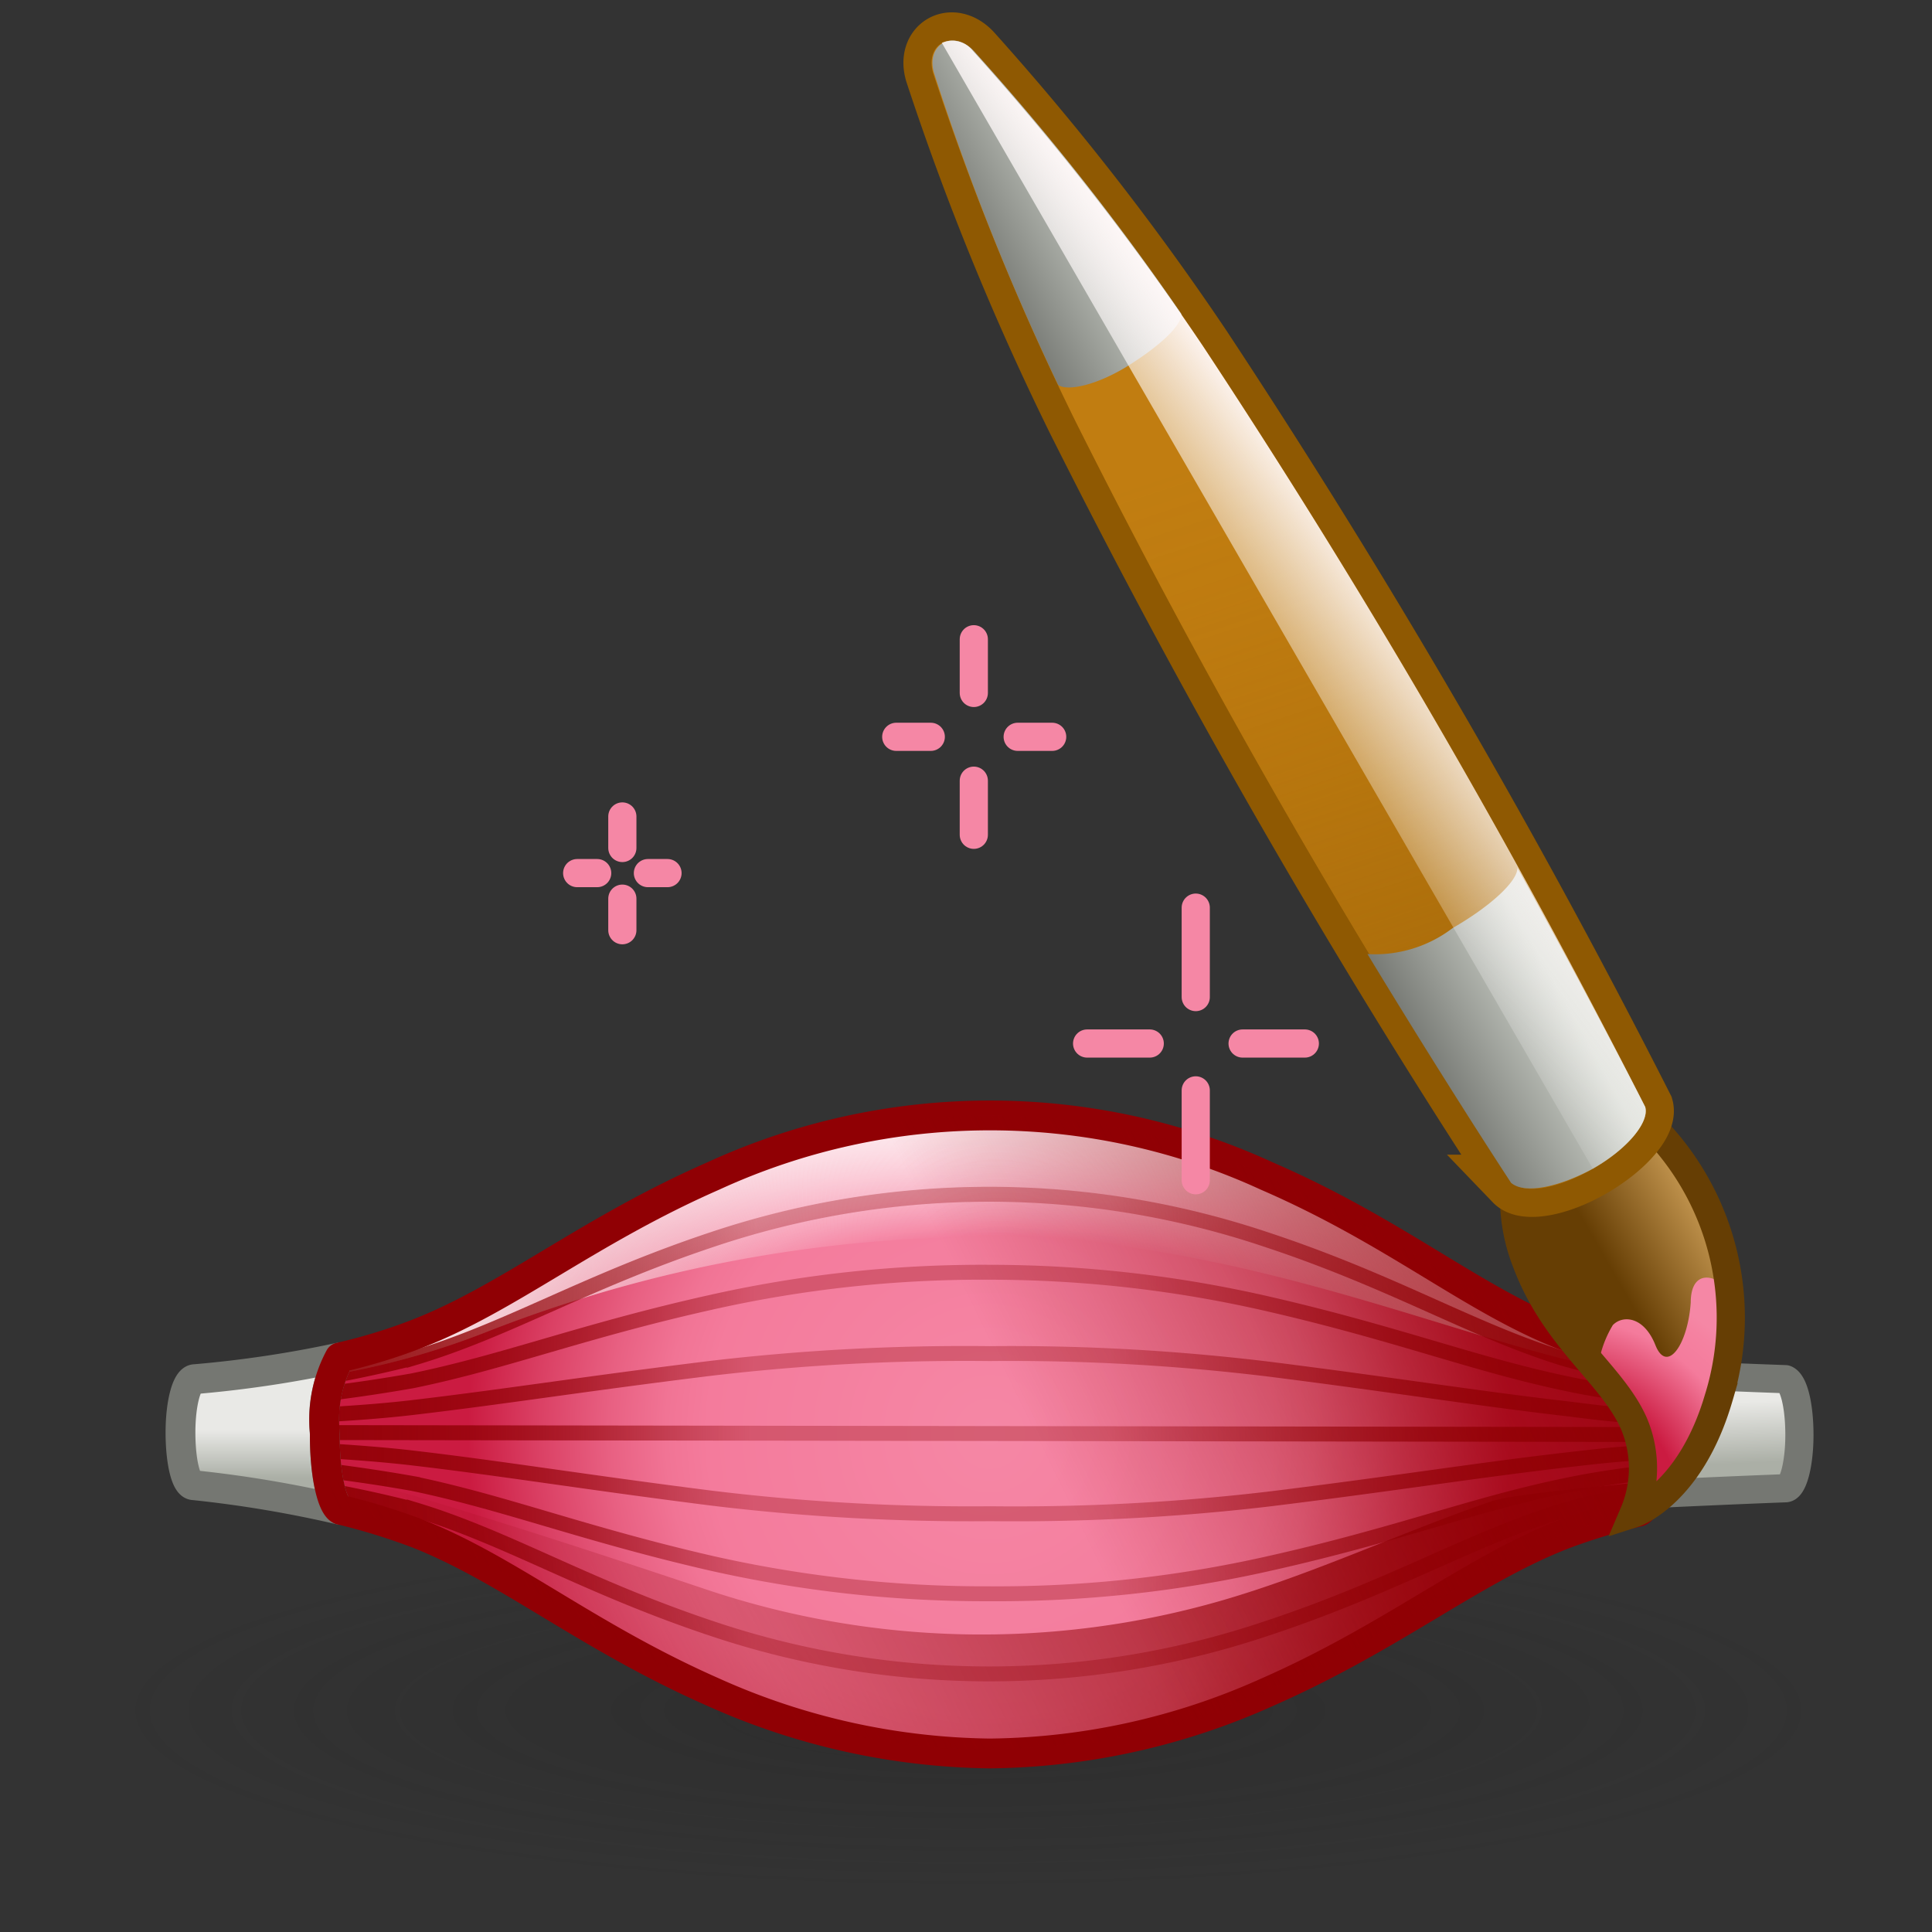 <?xml version="1.0" encoding="UTF-8" standalone="no"?>
<svg
   viewBox="0 0 48 48"
   version="1.1"
   id="svg19331"
   sodipodi:docname="musclepaint.svg"
   inkscape:version="1.1 (c68e22c387, 2021-05-23)"
   xmlns:inkscape="http://www.inkscape.org/namespaces/inkscape"
   xmlns:sodipodi="http://sodipodi.sourceforge.net/DTD/sodipodi-0.dtd"
   xmlns:xlink="http://www.w3.org/1999/xlink"
   xmlns="http://www.w3.org/2000/svg"
   xmlns:svg="http://www.w3.org/2000/svg">
  <rect x="0" y="0" width="48" height="48" fill="#333333" stroke="none"/>
  <sodipodi:namedview
     id="namedview19333"
     pagecolor="#ffffff"
     bordercolor="#666666"
     borderopacity="1.0"
     inkscape:pageshadow="2"
     inkscape:pageopacity="0.0"
     inkscape:pagecheckerboard="0"
     showgrid="false"
     inkscape:zoom="15.6875"
     inkscape:cx="24"
     inkscape:cy="24"
     inkscape:window-width="2880"
     inkscape:window-height="1557"
     inkscape:window-x="-8"
     inkscape:window-y="-8"
     inkscape:window-maximized="1"
     inkscape:current-layer="svg19331" />
  <defs
     id="defs19240">
    <style
       id="style19125">.cls-1{fill:url(#linear-gradient);}.cls-2{fill:url(#linear-gradient-2);}.cls-11,.cls-12,.cls-13,.cls-14,.cls-15,.cls-16,.cls-17,.cls-20,.cls-25,.cls-26,.cls-3,.cls-32{fill:none;}.cls-3{stroke:#757772;}.cls-20,.cls-3,.cls-32{stroke-linecap:round;stroke-linejoin:round;}.cls-20,.cls-25,.cls-3,.cls-32{stroke-width:0.7px;}.cls-4{fill:url(#radial-gradient);}.cls-5{mask:url(#mask);}.cls-6{fill:url(#New_Gradient_Swatch_14);}.cls-7{fill:url(#radial-gradient-2);}.cls-8{fill:url(#radial-gradient-4);}.cls-9{fill:url(#radial-gradient-5);}.cls-10{fill:url(#radial-gradient-6);}.cls-11,.cls-12,.cls-13,.cls-14,.cls-15,.cls-16,.cls-17,.cls-25,.cls-26{stroke-miterlimit:10;}.cls-11,.cls-12,.cls-13,.cls-14,.cls-15,.cls-16,.cls-17{stroke-width:0.35px;}.cls-11{stroke:url(#linear-gradient-3);}.cls-12{stroke:url(#linear-gradient-4);}.cls-13{stroke:url(#linear-gradient-5);}.cls-14{stroke:url(#linear-gradient-6);}.cls-15{stroke:url(#linear-gradient-7);}.cls-16{stroke:url(#linear-gradient-8);}.cls-17{stroke:url(#linear-gradient-9);}.cls-18{fill:#900004;}.cls-19{fill:url(#linear-gradient-10);}.cls-20{stroke:#900004;}.cls-21{fill:url(#linear-gradient-11);}.cls-22{fill:url(#linear-gradient-12);}.cls-23{fill:url(#linear-gradient-13);}.cls-24{fill:url(#radial-gradient-7);}.cls-25{stroke:#663e04;}.cls-26{stroke:#8f5902;stroke-width:1.4px;}.cls-27{fill:#c17d11;}.cls-28{fill:url(#linear-gradient-14);}.cls-29{fill:url(#linear-gradient-15);}.cls-30{fill:url(#linear-gradient-16);}.cls-31{fill:url(#linear-gradient-17);}.cls-32{stroke:#f587a5;}</style>
    <linearGradient
       id="linear-gradient"
       x1="31.5"
       y1="32.24"
       x2="37.77"
       y2="30.26"
       gradientUnits="userSpaceOnUse">
      <stop
         offset="0"
         stop-color="#fff"
         id="stop19127" />
      <stop
         offset="1"
         id="stop19129" />
    </linearGradient>
    <linearGradient
       id="linear-gradient-2"
       x1="35.89"
       y1="36.8"
       x2="35.76"
       y2="33.87"
       gradientUnits="userSpaceOnUse">
      <stop
         offset="0.36"
         stop-color="#abafa6"
         id="stop19132" />
      <stop
         offset="0.85"
         stop-color="#e9e9e6"
         id="stop19134" />
    </linearGradient>
    <radialGradient
       id="radial-gradient"
       cx="-76.7"
       cy="82.66"
       r="15.87"
       gradientTransform="matrix(1.583,0,0,0.33,145.474,15.215)"
       gradientUnits="userSpaceOnUse">
      <stop
         offset="0.07"
         stop-color="#212121"
         stop-opacity="0.3"
         id="stop19137" />
      <stop
         offset="0.13"
         stop-color="#212121"
         stop-opacity="0.27"
         id="stop19139" />
      <stop
         offset="0.85"
         stop-color="#212121"
         stop-opacity="0"
         id="stop19141" />
    </radialGradient>
    <mask
       id="mask"
       x="3.42"
       y="24.91"
       width="39.6"
       height="19.9"
       maskUnits="userSpaceOnUse">
      <rect
         class="cls-1"
         x="3.42"
         y="24.91"
         width="39.6"
         height="19.9"
         id="rect19144" />
    </mask>
    <radialGradient
       id="New_Gradient_Swatch_14"
       cx="24"
       cy="34.79"
       r="12.25"
       gradientUnits="userSpaceOnUse">
      <stop
         offset="0"
         stop-color="#f587a5"
         id="stop19147" />
      <stop
         offset="0.54"
         stop-color="#f47b9c"
         id="stop19149" />
      <stop
         offset="0.62"
         stop-color="#f17495"
         id="stop19151" />
      <stop
         offset="0.73"
         stop-color="#e86082"
         id="stop19153" />
      <stop
         offset="0.87"
         stop-color="#da3f63"
         id="stop19155" />
      <stop
         offset="1"
         stop-color="#cb1b41"
         id="stop19157" />
    </radialGradient>
    <radialGradient
       id="radial-gradient-2"
       cx="35.1"
       cy="36.86"
       r="16.75"
       gradientTransform="matrix(1, 0.01, 0, 0.41, -10.66, 17.5)"
       gradientUnits="userSpaceOnUse">
      <stop
         offset="0.41"
         stop-color="#fff"
         stop-opacity="0"
         id="stop19160" />
      <stop
         offset="1"
         stop-color="#fff8f8"
         id="stop19162" />
    </radialGradient>
    <radialGradient
       id="radial-gradient-4"
       cx="7.14"
       cy="36.17"
       r="1.3"
       gradientTransform="translate(-8.86 31.72) rotate(-49.01) scale(1 0.41)"
       gradientUnits="userSpaceOnUse">
      <stop
         offset="0.41"
         stop-color="#900004"
         stop-opacity="0"
         id="stop19165" />
      <stop
         offset="1"
         stop-color="#900004"
         id="stop19167" />
    </radialGradient>
    <radialGradient
       id="radial-gradient-5"
       cx="17.05"
       cy="39.81"
       r="4.72"
       gradientTransform="matrix(0.656,-0.755,0.309,0.269,-6.59,41.85)"
       xlink:href="#radial-gradient-4" />
    <radialGradient
       id="radial-gradient-6"
       cx="31.98"
       cy="40.19"
       r="1.11"
       gradientTransform="matrix(0.656,-0.755,0.309,0.269,-1.57,53.4)"
       xlink:href="#radial-gradient-4" />
    <linearGradient
       id="linear-gradient-3"
       x1="-106.68"
       y1="202.18"
       x2="-72.13"
       y2="202.18"
       gradientTransform="matrix(1, 0, 0, 1, 112.03, -168.36)"
       gradientUnits="userSpaceOnUse">
      <stop
         offset="0"
         stop-color="#900004"
         id="stop19172" />
      <stop
         offset="0.06"
         stop-color="#900004"
         stop-opacity="0.96"
         id="stop19174" />
      <stop
         offset="0.15"
         stop-color="#900004"
         stop-opacity="0.84"
         id="stop19176" />
      <stop
         offset="0.25"
         stop-color="#900004"
         stop-opacity="0.65"
         id="stop19178" />
      <stop
         offset="0.35"
         stop-color="#900004"
         stop-opacity="0.39"
         id="stop19180" />
      <stop
         offset="0.38"
         stop-color="#900004"
         stop-opacity="0.3"
         id="stop19182" />
      <stop
         offset="0.62"
         stop-color="#900004"
         stop-opacity="0.3"
         id="stop19184" />
      <stop
         offset="0.75"
         stop-color="#900004"
         stop-opacity="0.55"
         id="stop19186" />
      <stop
         offset="1"
         stop-color="#900004"
         id="stop19188" />
    </linearGradient>
    <linearGradient
       id="linear-gradient-4"
       x1="-106.6"
       y1="201.08"
       x2="-72.15"
       y2="201.08"
       xlink:href="#linear-gradient-3" />
    <linearGradient
       id="linear-gradient-5"
       x1="-106.52"
       y1="199.99"
       x2="-72.22"
       y2="199.99"
       xlink:href="#linear-gradient-3" />
    <linearGradient
       id="linear-gradient-6"
       x1="-106.68"
       y1="204.37"
       x2="-72.13"
       y2="204.37"
       xlink:href="#linear-gradient-3" />
    <linearGradient
       id="linear-gradient-7"
       x1="-106.6"
       y1="205.46"
       x2="-72.16"
       y2="205.46"
       xlink:href="#linear-gradient-3" />
    <linearGradient
       id="linear-gradient-8"
       x1="-106.52"
       y1="206.56"
       x2="-72.22"
       y2="206.56"
       xlink:href="#linear-gradient-3" />
    <linearGradient
       id="linear-gradient-9"
       x1="-106.76"
       y1="203.27"
       x2="-72.13"
       y2="203.27"
       xlink:href="#linear-gradient-3" />
    <linearGradient
       id="linear-gradient-10"
       x1="-104.87"
       y1="205.02"
       x2="-104.87"
       y2="202.72"
       gradientTransform="translate(112.03,-168.36)"
       xlink:href="#linear-gradient-2" />
    <linearGradient
       id="linear-gradient-11"
       x1="36.63"
       y1="29.97"
       x2="11.49"
       y2="42.28"
       gradientUnits="userSpaceOnUse">
      <stop
         offset="0"
         stop-color="#900004"
         id="stop19198" />
      <stop
         offset="1"
         stop-color="#900004"
         stop-opacity="0"
         id="stop19200" />
    </linearGradient>
    <linearGradient
       id="linear-gradient-12"
       x1="39.89"
       y1="27"
       x2="24.84"
       y2="34.37"
       xlink:href="#linear-gradient-11" />
    <linearGradient
       id="linear-gradient-13"
       x1="42.1"
       y1="29.75"
       x2="38.96"
       y2="31.56"
       gradientUnits="userSpaceOnUse"
       gradientTransform="matrix(1.058,0,0,1.058,-0.806,-1.189)">
      <stop
         offset="0"
         stop-color="#e9b96e"
         id="stop19204" />
      <stop
         offset="1"
         stop-color="#663e04"
         id="stop19206" />
    </linearGradient>
    <radialGradient
       id="radial-gradient-7"
       cx="37.38"
       cy="36.64"
       r="5.59"
       gradientUnits="userSpaceOnUse"
       gradientTransform="matrix(1.058,0,0,1.058,-0.806,-1.189)">
      <stop
         offset="0.51"
         stop-color="#cb1b41"
         id="stop19209" />
      <stop
         offset="0.82"
         stop-color="#f47b9c"
         id="stop19211" />
      <stop
         offset="0.95"
         stop-color="#f582a1"
         id="stop19213" />
      <stop
         offset="1"
         stop-color="#f587a5"
         id="stop19215" />
    </radialGradient>
    <linearGradient
       id="linear-gradient-14"
       x1="34.52"
       y1="25.57"
       x2="29.68"
       y2="10.91"
       gradientUnits="userSpaceOnUse"
       gradientTransform="matrix(1.058,0,0,1.058,-0.806,-1.189)">
      <stop
         offset="0"
         stop-color="#8f5902"
         stop-opacity="0.5"
         id="stop19218" />
      <stop
         offset="0.13"
         stop-color="#8f5902"
         stop-opacity="0.4"
         id="stop19220" />
      <stop
         offset="0.47"
         stop-color="#8f5902"
         stop-opacity="0.18"
         id="stop19222" />
      <stop
         offset="0.75"
         stop-color="#8f5902"
         stop-opacity="0.05"
         id="stop19224" />
      <stop
         offset="0.95"
         stop-color="#8f5902"
         stop-opacity="0"
         id="stop19226" />
    </linearGradient>
    <linearGradient
       id="linear-gradient-15"
       x1="33.38"
       y1="27.2"
       x2="37.63"
       y2="24.84"
       gradientUnits="userSpaceOnUse">
      <stop
         offset="0"
         stop-color="#555753"
         id="stop19229" />
      <stop
         offset="1"
         stop-color="#d3d7cf"
         id="stop19231" />
    </linearGradient>
    <linearGradient
       id="linear-gradient-16"
       x1="22.39"
       y1="7.41"
       x2="26.64"
       y2="5.05"
       xlink:href="#linear-gradient-15"
       gradientTransform="matrix(1.058,0,0,1.058,-0.806,-1.189)" />
    <linearGradient
       id="linear-gradient-17"
       x1="28.63"
       y1="16.77"
       x2="32.69"
       y2="13.75"
       gradientUnits="userSpaceOnUse"
       gradientTransform="matrix(1.058,0,0,1.058,-0.806,-1.189)">
      <stop
         offset="0"
         stop-color="#fff"
         stop-opacity="0"
         id="stop19235" />
      <stop
         offset="1"
         stop-color="#fff8f8"
         id="stop19237" />
    </linearGradient>
    <linearGradient
       inkscape:collect="always"
       xlink:href="#linear-gradient-2"
       id="linearGradient19392"
       gradientUnits="userSpaceOnUse"
       x1="35.89"
       y1="36.8"
       x2="35.76"
       y2="33.87"
       gradientTransform="matrix(1.058,0,0,1.058,-0.806,-1.189)" />
    <radialGradient
       inkscape:collect="always"
       xlink:href="#radial-gradient-2"
       id="radialGradient19394"
       gradientUnits="userSpaceOnUse"
       gradientTransform="matrix(1,0.01,0,0.41,-10.66,17.5)"
       cx="35.1"
       cy="36.86"
       r="16.75" />
    <radialGradient
       inkscape:collect="always"
       xlink:href="#radial-gradient-2"
       id="radialGradient19396"
       gradientUnits="userSpaceOnUse"
       gradientTransform="matrix(1,0.01,0,0.41,-10.66,17.5)"
       cx="35.1"
       cy="36.86"
       r="16.75" />
    <radialGradient
       inkscape:collect="always"
       xlink:href="#radial-gradient-4"
       id="radialGradient19398"
       gradientUnits="userSpaceOnUse"
       gradientTransform="matrix(0.656,-0.755,0.309,0.269,-8.86,31.72)"
       cx="7.14"
       cy="36.17"
       r="1.3" />
    <linearGradient
       inkscape:collect="always"
       xlink:href="#linear-gradient-3"
       id="linearGradient19400"
       gradientUnits="userSpaceOnUse"
       gradientTransform="translate(112.03,-168.36)"
       x1="-106.68"
       y1="202.18"
       x2="-72.13"
       y2="202.18" />
    <linearGradient
       inkscape:collect="always"
       xlink:href="#linear-gradient-11"
       id="linearGradient19402"
       gradientUnits="userSpaceOnUse"
       x1="36.63"
       y1="29.97"
       x2="11.49"
       y2="42.28" />
    <linearGradient
       inkscape:collect="always"
       xlink:href="#linear-gradient-15"
       id="linearGradient19404"
       gradientUnits="userSpaceOnUse"
       x1="33.38"
       y1="27.2"
       x2="37.63"
       y2="24.84"
       gradientTransform="matrix(1.058,0,0,1.058,-0.806,-1.189)" />
  </defs>
  <path
     class="cls-2"
     d="m 44.706,35.652 c 0,0.73 -0.159,1.323 -0.349,1.323 0,0 -11.209,0.413 -14.818,1.058 a 7.557,7.557 0 0 0 0.275,-2.413 v 0 a 7.557,7.557 0 0 0 -0.275,-2.413 c 3.62,0.677 14.818,1.058 14.818,1.058 0.212,0.074 0.349,0.667 0.349,1.386 z"
     id="path19242"
     style="fill:url(#linearGradient19392);stroke-width:1" />
  <path
     class="cls-3"
     d="m 44.706,35.652 c 0,0.73 -0.159,1.323 -0.349,1.323 0,0 -11.209,0.413 -14.818,1.058 a 7.557,7.557 0 0 0 0.275,-2.413 v 0 a 7.557,7.557 0 0 0 -0.275,-2.413 c 3.62,0.677 14.818,1.058 14.818,1.058 0.212,0.074 0.349,0.667 0.349,1.386 z"
     id="path19244" />
  <ellipse
     class="cls-4"
     cx="24.009"
     cy="42.665"
     rx="24.161"
     ry="5.08"
     id="ellipse19246"
     style="fill:url(#radial-gradient);stroke-width:1" />
  <g
     class="cls-5"
     mask="url(#mask)"
     id="g19286"
     transform="matrix(1.058,0,0,1.058,-0.806,-1.189)"
     style="stroke-width:0.945">
    <path
       class="cls-6"
       d="M 8.76,36.58 C 8.55,36.49 8.38,35.71 8.39,34.76 A 3.08,3.08 0 0 1 8.74,33 v 0 a 13,13 0 0 0 1.83,-0.56 c 2.15,-0.84 4,-2.41 6.94,-3.7 a 15.56,15.56 0 0 1 13,0 c 3,1.3 4.79,2.87 6.93,3.72 A 15.18,15.18 0 0 0 39.17,33 h 0.11 a 3,3 0 0 1 0.34,1.81 c 0,0.94 -0.16,1.72 -0.37,1.81 v 0 a 14.14,14.14 0 0 0 -1.81,0.55 c -2.15,0.85 -4,2.41 -6.94,3.7 A 16.23,16.23 0 0 1 24,42.3 16.29,16.29 0 0 1 17.51,40.86 c -2.95,-1.3 -4.79,-2.87 -6.93,-3.72 A 15.18,15.18 0 0 0 8.85,36.6 Z"
       id="path19248"
       style="fill:url(#New_Gradient_Swatch_14);stroke-width:0.945" />
    <path
       class="cls-7"
       d="M 8.62,33 8.5,33.42 a 18.22,18.22 0 0 0 3.64,-1 32.25,32.25 0 0 1 13,-2.23 c 6,0.37 10.85,2.82 14.25,3.22 v 0 L 39.27,33 a 26.16,26.16 0 0 1 -4.63,-1.88 c -1.58,-1 -4.61,-3.43 -9.23,-3.75 -4.62,-0.32 -7.52,0.51 -10.25,2.34 -2.73,1.83 -4.83,3.11 -6.49,3.06"
       id="path19250"
       style="fill:url(#radialGradient19394);stroke-width:0.945" />
    <path
       class="cls-7"
       d="M 8.62,33 8.5,33.42 a 18.22,18.22 0 0 0 3.64,-1 32.25,32.25 0 0 1 13,-2.23 c 6,0.37 10.85,2.82 14.25,3.22 v 0 L 39.27,33 a 26.16,26.16 0 0 1 -4.63,-1.88 c -1.58,-1 -4.61,-3.43 -9.23,-3.75 -4.62,-0.32 -7.52,0.51 -10.25,2.34 -2.73,1.83 -4.83,3.11 -6.49,3.06"
       id="path19252"
       style="fill:url(#radialGradient19396);stroke-width:0.945" />
    <path
       class="cls-8"
       d="M 8.76,36.58 H 8.82 A 23.82,23.82 0 0 0 5.27,36.09 v -0.41 a 21.56,21.56 0 0 1 3.23,0.14 c 0.03,0.43 0.14,0.71 0.26,0.76 z"
       id="path19254"
       style="fill:url(#radialGradient19398);stroke-width:0.945" />
    <path
       class="cls-9"
       d="m 17.5,40.86 a 16.65,16.65 0 0 0 5.34,1.39 15.22,15.22 0 0 1 -4,-0.73 c -2.62,-0.86 -6.32,-3.58 -8.4,-4.42 h 0.12 c 2.15,0.9 3.99,2.46 6.94,3.76 z"
       id="path19256"
       style="fill:url(#radial-gradient-5);stroke-width:0.945" />
    <path
       class="cls-10"
       d="m 33.29,39.43 -0.48,0.3 a 14.75,14.75 0 0 1 -2.32,1.15 25.91,25.91 0 0 0 2.8,-1.45 z"
       id="path19258"
       style="fill:url(#radial-gradient-6);stroke-width:0.945" />
    <path
       class="cls-11"
       d="m 39.6,34.38 c -0.68,0 -1.37,-0.09 -2,-0.17 -2.17,-0.25 -4,-0.55 -7,-0.93 A 50.22,50.22 0 0 0 24,32.91 51,51 0 0 0 17.42,33.26 c -3,0.37 -4.86,0.67 -7,0.92 -2.14,0.25 -5.33,0.27 -5.33,0.27"
       id="path19260"
       style="stroke:url(#linearGradient19400)" />
    <path
       class="cls-12"
       d="m 39.57,33.93 c -0.69,-0.08 -1.4,-0.18 -2,-0.31 -2.16,-0.45 -4,-1.18 -7,-1.87 A 29.2,29.2 0 0 0 24,31 29,29 0 0 0 17.44,31.71 c -3,0.67 -4.84,1.4 -7,1.84 a 38.88,38.88 0 0 1 -5.3,0.56"
       id="path19262"
       style="stroke:url(#linear-gradient-4)" />
    <path
       class="cls-13"
       d="m 39.49,33.48 a 19.54,19.54 0 0 1 -2,-0.45 c -2.15,-0.66 -4,-1.81 -7,-2.8 a 20.43,20.43 0 0 0 -13,0 c -3,1 -4.81,2.13 -7,2.78 a 29.3,29.3 0 0 1 -5.28,0.84"
       id="path19264"
       style="stroke:url(#linear-gradient-5)" />
    <path
       class="cls-14"
       d="m 39.6,35.24 c -0.68,0 -1.37,0.09 -2,0.16 -2.17,0.25 -4,0.55 -7,0.92 a 51,51 0 0 1 -6.58,0.35 50.22,50.22 0 0 1 -6.58,-0.37 c -3,-0.38 -4.86,-0.69 -7,-0.94 C 8.3,35.11 5.11,35.07 5.11,35.07"
       id="path19266"
       style="stroke:url(#linear-gradient-6)" />
    <path
       class="cls-15"
       d="m 39.56,35.69 c -0.69,0.08 -1.39,0.18 -2,0.31 -2.16,0.44 -4,1.17 -7,1.84 A 29,29 0 0 1 24,38.55 29.2,29.2 0 0 1 17.45,37.83 c -3,-0.69 -4.83,-1.42 -7,-1.87 a 39.63,39.63 0 0 0 -5.3,-0.57"
       id="path19268"
       style="stroke:url(#linear-gradient-7)" />
    <path
       class="cls-16"
       d="m 39.49,36.14 a 19.54,19.54 0 0 0 -2,0.45 c -2.16,0.65 -4,1.79 -7,2.78 a 20.43,20.43 0 0 1 -13,0 c -3,-1 -4.81,-2.14 -7,-2.8 A 28.75,28.75 0 0 0 5.21,35.72"
       id="path19270"
       style="stroke:url(#linear-gradient-8)" />
    <line
       class="cls-17"
       x1="39.61"
       y1="34.81"
       x2="4.98"
       y2="34.76"
       id="line19272"
       style="stroke:url(#linear-gradient-9)" />
    <path
       class="cls-18"
       d="M 8.76,36.58 A 28,28 0 0 0 5.31,36 C 5.13,36 5,35.45 5,34.76 5,34.07 5.15,33.51 5.34,33.51 A 26.79,26.79 0 0 0 8.74,33 3.08,3.08 0 0 0 8.39,34.8 c -0.01,0.91 0.16,1.69 0.37,1.78 z"
       id="path19274"
       style="stroke-width:0.945" />
    <path
       class="cls-19"
       d="M 8.76,36.58 A 28,28 0 0 0 5.31,36 C 5.13,36 5,35.45 5,34.76 5,34.07 5.15,33.51 5.34,33.51 A 26.79,26.79 0 0 0 8.74,33 3.08,3.08 0 0 0 8.39,34.8 c -0.01,0.91 0.16,1.69 0.37,1.78 z"
       id="path19276"
       style="fill:url(#linear-gradient-10);stroke-width:0.945" />
    <path
       class="cls-3"
       d="M 8.76,36.58 A 28,28 0 0 0 5.31,36 C 5.13,36 5,35.45 5,34.76 5,34.07 5.15,33.51 5.34,33.51 A 26.79,26.79 0 0 0 8.74,33 3.08,3.08 0 0 0 8.39,34.8 c -0.01,0.91 0.16,1.69 0.37,1.78 z"
       id="path19278" />
    <path
       class="cls-20"
       d="M 8.76,36.58 C 8.55,36.49 8.38,35.71 8.39,34.76 A 3.08,3.08 0 0 1 8.74,33 v 0 a 13,13 0 0 0 1.83,-0.56 c 2.15,-0.84 4,-2.41 6.94,-3.7 a 15.56,15.56 0 0 1 13,0 c 3,1.3 4.79,2.87 6.93,3.72 A 15.18,15.18 0 0 0 39.17,33 h 0.11 a 3,3 0 0 1 0.34,1.81 c 0,0.94 -0.16,1.72 -0.37,1.81 v 0 a 14.14,14.14 0 0 0 -1.81,0.55 c -2.15,0.85 -4,2.41 -6.94,3.7 A 16.23,16.23 0 0 1 24,42.3 16.29,16.29 0 0 1 17.51,40.86 c -2.95,-1.3 -4.79,-2.87 -6.93,-3.72 A 15.18,15.18 0 0 0 8.85,36.6 Z"
       id="path19280" />
    <path
       class="cls-21"
       d="m 39.53,35.9 c -0.06,0.38 -0.16,0.64 -0.27,0.7 h -0.29 a 11.28,11.28 0 0 0 -3,1.23 l -0.64,0.35 c -0.64,0.35 -1.29,0.75 -1.9,1.13 l -0.12,0.07 a 25.91,25.91 0 0 1 -2.8,1.45 l -0.32,0.13 a 21.32,21.32 0 0 1 -3.27,1 3.1,3.1 0 0 1 -0.42,0.08 l -0.39,0.06 h -0.36 a 19.53,19.53 0 0 1 -2.82,0.08 h -0.07 a 16.65,16.65 0 0 1 -5.34,-1.39 c -2.95,-1.3 -4.79,-2.87 -6.93,-3.72 h -0.12 a 2.09,2.09 0 0 0 -0.3,-0.11 L 9.74,36.82 9.19,36.66 8.84,36.57 H 8.78 c -0.12,0 -0.23,-0.33 -0.3,-0.74 a 11.59,11.59 0 0 1 1.88,0.38 c 2.15,0.65 3.94,1.22 6.9,2.21 a 20.31,20.31 0 0 0 12.22,0.28 c 2.16,-0.63 4.18,-1.59 6.3,-2.32 0.57,-0.19 2.98,-0.38 3.75,-0.48 z"
       id="path19282"
       style="fill:url(#linearGradient19402);stroke-width:0.945" />
    <path
       class="cls-22"
       d="M 8.76,36.58 C 8.55,36.49 8.38,35.71 8.39,34.76 A 3.08,3.08 0 0 1 8.74,33 v 0 a 13,13 0 0 0 1.83,-0.56 c 2.15,-0.84 4,-2.41 6.94,-3.7 a 15.56,15.56 0 0 1 13,0 c 3,1.3 4.79,2.87 6.93,3.72 A 15.18,15.18 0 0 0 39.17,33 h 0.11 a 3,3 0 0 1 0.34,1.81 c 0,0.94 -0.16,1.72 -0.37,1.81 v 0 a 14.14,14.14 0 0 0 -1.81,0.55 c -2.15,0.85 -4,2.41 -6.94,3.7 A 16.23,16.23 0 0 1 24,42.3 16.29,16.29 0 0 1 17.51,40.86 c -2.95,-1.3 -4.79,-2.87 -6.93,-3.72 A 15.18,15.18 0 0 0 8.85,36.6 Z"
       id="path19284"
       style="fill:url(#linear-gradient-12);stroke-width:0.945" />
  </g>
  <path
     class="cls-23"
     d="m 37.932,28.106 a 4.414,4.413 0 0 0 0,3.281 c 0.72,1.894 2.117,2.752 2.657,3.969 a 2.847,2.847 0 0 1 0,2.244 c 0,0 1.408,-0.455 2.117,-2.889 a 6.753,6.752 0 0 0 -2.339,-7.324"
     id="path19288"
     style="fill:url(#linear-gradient-13);stroke-width:1" />
  <path
     class="cls-24"
     d="m 42.843,34.71 c -0.783,2.434 -2.18,2.889 -2.18,2.889 a 2.868,2.868 0 0 0 0,-2.254 5.567,5.567 0 0 0 -0.963,-1.365 2.731,2.731 0 0 1 0.37,-1.058 c 0.243,-0.254 0.773,-0.222 1.058,0.497 0.286,0.72 0.804,0 0.878,-1.058 0,-0.878 0.699,-0.741 1.133,-0.095 v 0 a 6.351,6.35 0 0 1 -0.296,2.445 z"
     id="path19290"
     style="fill:url(#radial-gradient-7);stroke-width:1" />
  <path
     class="cls-25"
     d="m 37.932,28.106 a 4.414,4.413 0 0 0 0,3.281 c 0.72,1.894 2.117,2.752 2.657,3.969 a 2.847,2.847 0 0 1 0,2.244 c 0,0 1.408,-0.455 2.117,-2.889 a 6.753,6.752 0 0 0 -2.339,-7.324"
     id="path19292" />
  <path
     class="cls-26"
     d="m 37.593,29.387 c 0.275,0.286 1.122,0.148 1.979,-0.349 0.857,-0.497 1.408,-1.154 1.302,-1.535 v 0 A 191.575,191.56 0 0 0 29.888,8.601 66.215,66.21 0 0 0 24.173,1.266 C 23.654,0.716 22.966,1.108 23.188,1.827 a 66.681,66.676 0 0 0 3.525,8.626 190.866,190.851 0 0 0 10.881,18.934 z"
     id="path19294" />
  <path
     class="cls-27"
     d="m 37.593,29.387 c 0.275,0.286 1.122,0.148 1.979,-0.349 0.857,-0.497 1.408,-1.154 1.302,-1.535 v 0 A 191.575,191.56 0 0 0 29.888,8.601 66.215,66.21 0 0 0 24.173,1.266 C 23.654,0.716 22.966,1.108 23.188,1.827 a 66.681,66.676 0 0 0 3.525,8.626 190.866,190.851 0 0 0 10.881,18.934 z"
     id="path19296"
     style="stroke-width:1" />
  <path
     class="cls-28"
     d="m 37.593,29.387 c 0.275,0.286 1.122,0.148 1.979,-0.349 0.857,-0.497 1.408,-1.154 1.302,-1.535 v 0 A 191.575,191.56 0 0 0 29.888,8.601 66.215,66.21 0 0 0 24.173,1.266 C 23.654,0.716 22.966,1.108 23.188,1.827 a 66.681,66.676 0 0 0 3.525,8.626 190.866,190.851 0 0 0 10.881,18.934 z"
     id="path19298"
     style="fill:url(#linear-gradient-14);stroke-width:1" />
  <path
     class="cls-29"
     d="m 39.573,29.037 c 0.857,-0.487 1.408,-1.154 1.302,-1.535 0,0 -1.27,-2.508 -3.175,-5.937 0,0.339 -0.688,0.963 -1.609,1.492 a 3.175,3.175 0 0 1 -2.117,0.646 c 2.022,3.334 3.567,5.683 3.567,5.683 0.328,0.286 1.175,0.116 2.032,-0.349 z"
     id="path19300"
     style="fill:url(#linearGradient19404);stroke-width:1" />
  <path
     class="cls-30"
     d="M 29.348,7.796 A 62.553,62.548 0 0 0 24.194,1.266 C 23.675,0.716 22.987,1.108 23.209,1.827 a 62.246,62.241 0 0 0 3.08,7.736 c 0.233,0.169 0.984,0 1.757,-0.487 0.773,-0.487 1.323,-0.995 1.302,-1.281 z"
     id="path19302"
     style="fill:url(#linear-gradient-16);stroke-width:1" />
  <path
     class="cls-31"
     d="m 39.573,29.037 v 0 c 0.857,-0.487 1.408,-1.154 1.302,-1.535 A 191.575,191.56 0 0 0 29.888,8.601 66.215,66.21 0 0 0 24.173,1.266 0.646,0.646 0 0 0 23.4,1.065 v 0 z"
     id="path19304"
     style="fill:url(#linear-gradient-17);stroke-width:1" />
  <line
     class="cls-32"
     x1="32.418"
     y1="25.926"
     x2="30.872"
     y2="25.926"
     id="line19306" />
  <line
     class="cls-32"
     x1="28.565"
     y1="25.926"
     x2="27.009"
     y2="25.926"
     id="line19308" />
  <line
     class="cls-32"
     x1="29.708"
     y1="29.323"
     x2="29.708"
     y2="27.09"
     id="line19310" />
  <line
     class="cls-32"
     x1="29.708"
     y1="24.772"
     x2="29.708"
     y2="22.55"
     id="line19312" />
  <line
     class="cls-32"
     x1="26.141"
     y1="18.306"
     x2="25.284"
     y2="18.306"
     id="line19314" />
  <line
     class="cls-32"
     x1="23.125"
     y1="18.306"
     x2="22.267"
     y2="18.306"
     id="line19316" />
  <line
     class="cls-32"
     x1="24.194"
     y1="20.74"
     x2="24.194"
     y2="19.396"
     id="line19318" />
  <line
     class="cls-32"
     x1="24.194"
     y1="17.216"
     x2="24.194"
     y2="15.882"
     id="line19320" />
  <line
     class="cls-32"
     x1="16.584"
     y1="21.692"
     x2="16.097"
     y2="21.692"
     id="line19322" />
  <line
     class="cls-32"
     x1="14.837"
     y1="21.692"
     x2="14.34"
     y2="21.692"
     id="line19324" />
  <line
     class="cls-32"
     x1="15.462"
     y1="23.111"
     x2="15.462"
     y2="22.327"
     id="line19326" />
  <line
     class="cls-32"
     x1="15.462"
     y1="21.068"
     x2="15.462"
     y2="20.285"
     id="line19328" />
</svg>
